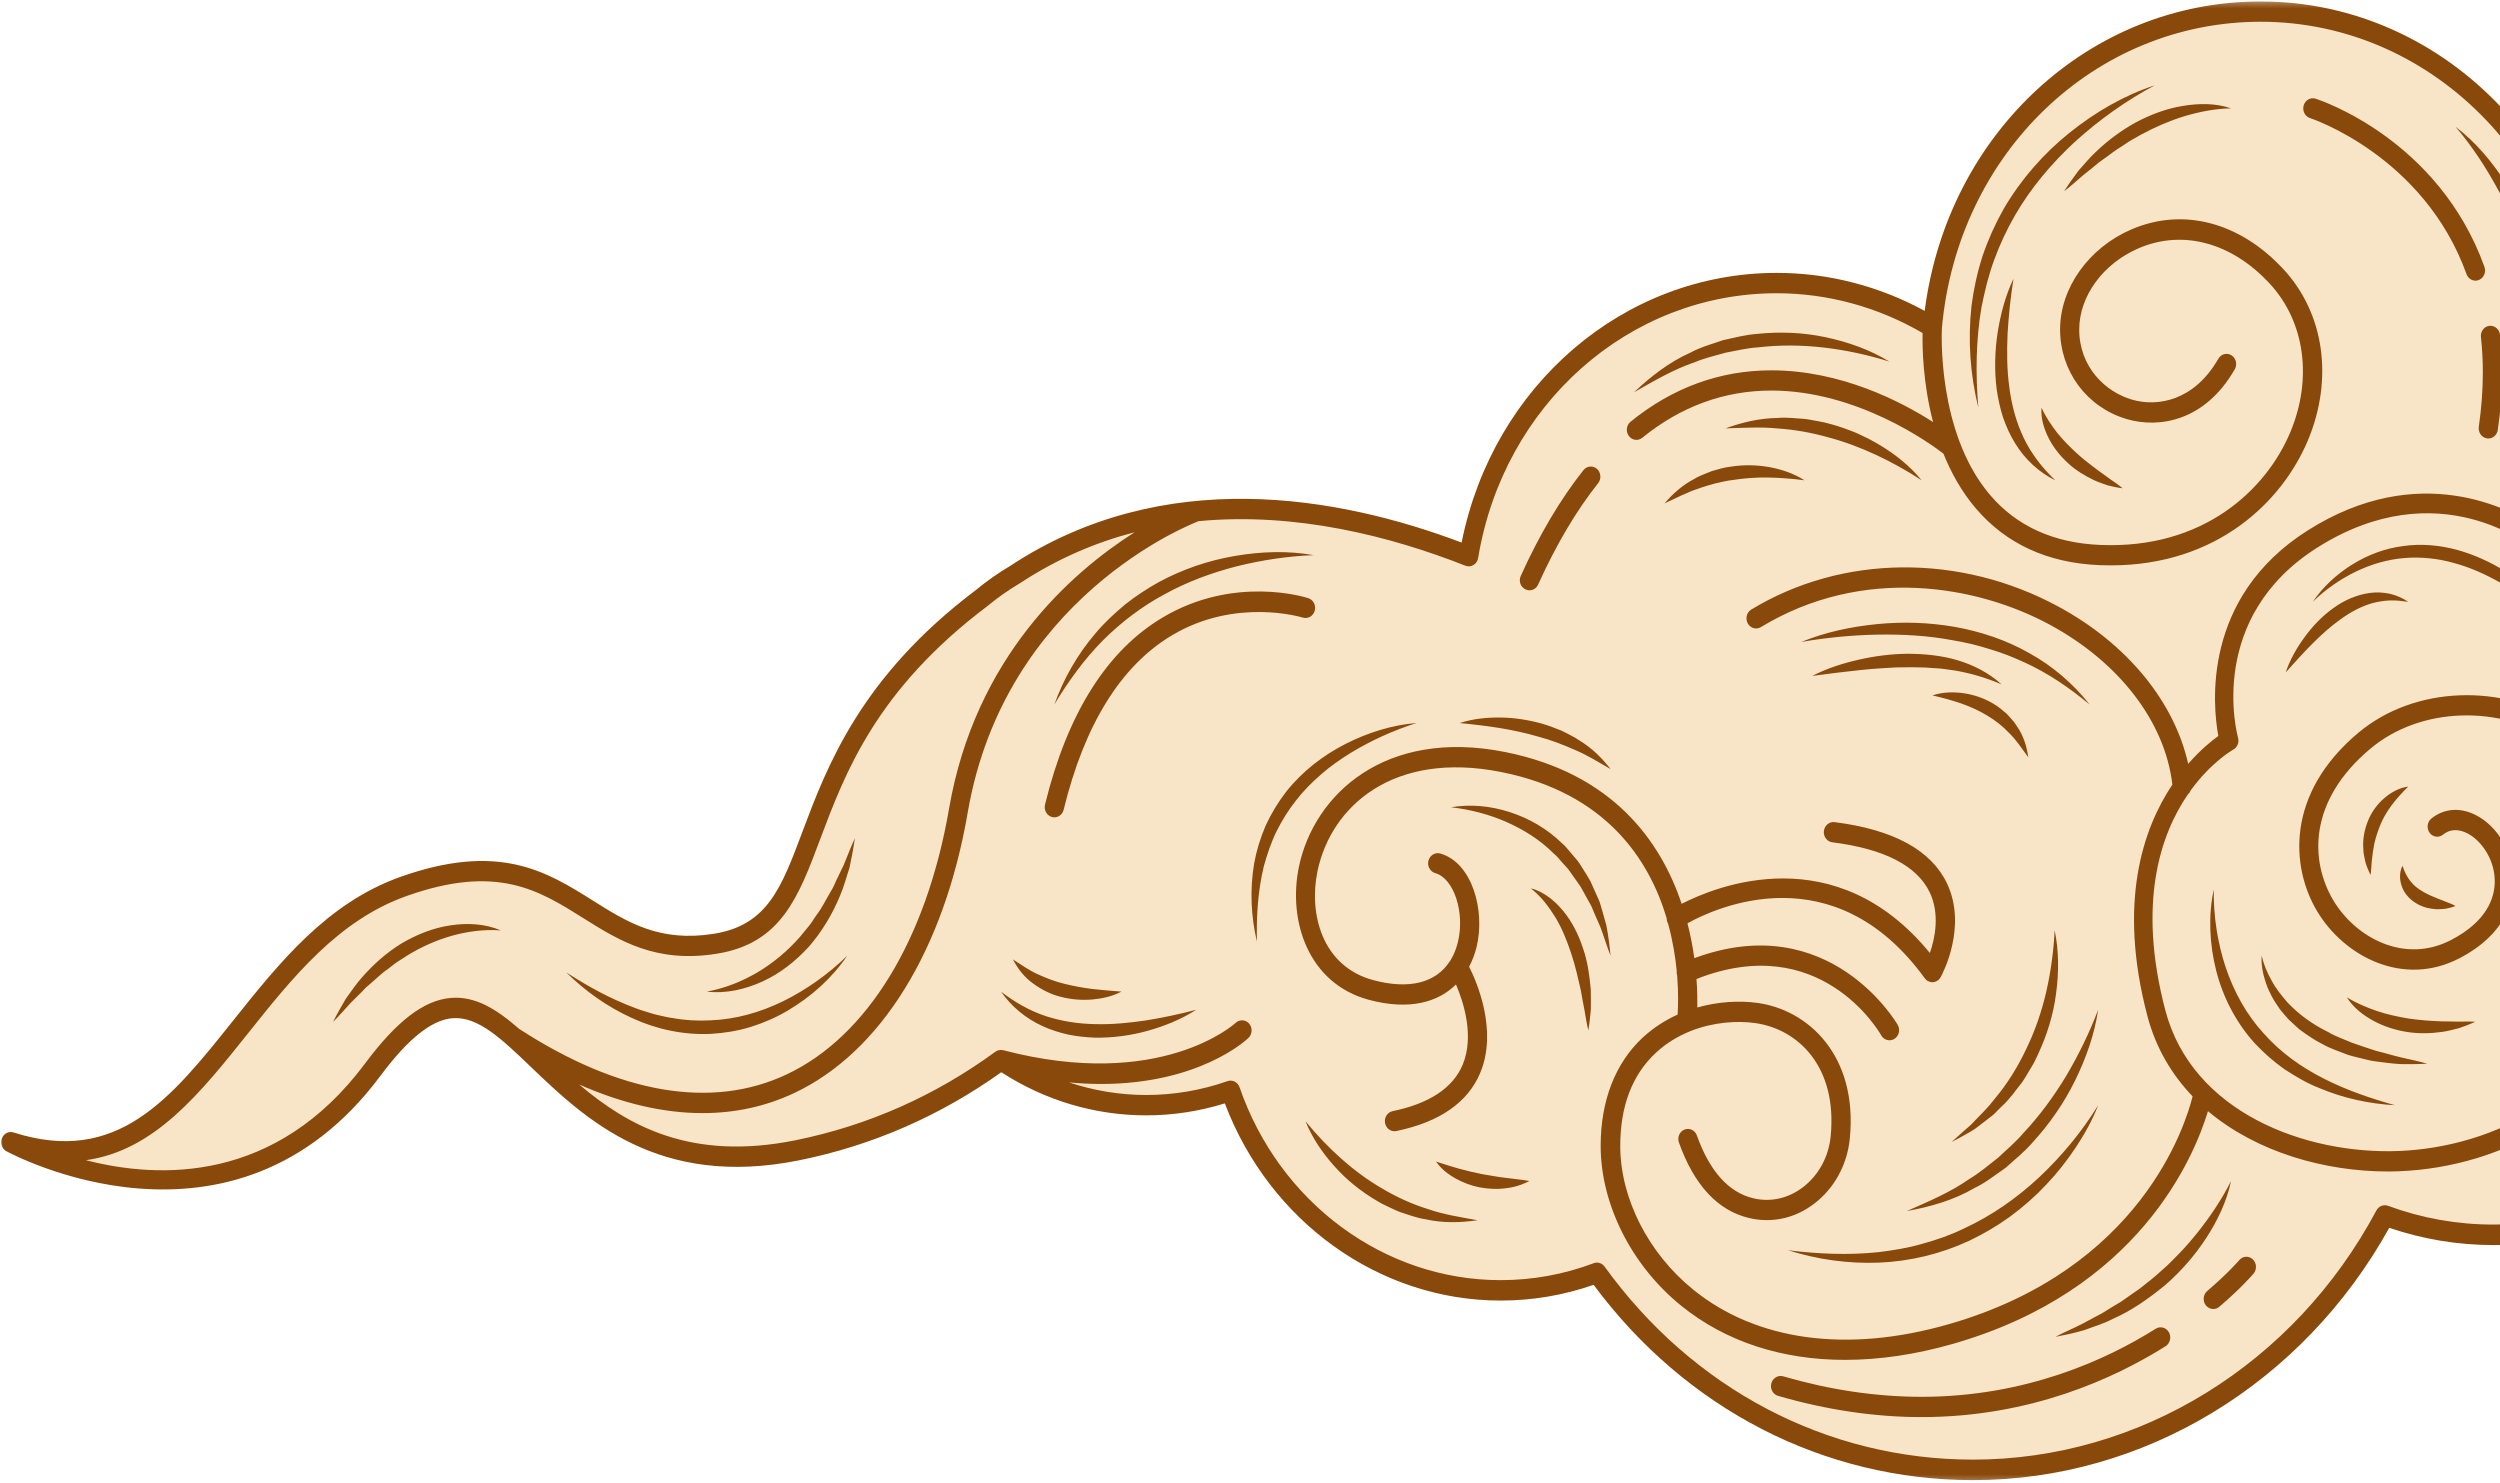 <svg width="440" height="261" viewBox="0 0 440 261" fill="none" xmlns="http://www.w3.org/2000/svg">
<path d="M497.152 156.032C497.152 189.87 471.163 217.296 439.096 217.296C432.409 217.296 425.995 216.08 420.006 213.893C405.734 240.602 378.618 258.653 347.487 258.653C320.46 258.653 296.445 245.039 281.246 223.97C275.934 225.97 270.23 227.061 264.264 227.061C242.404 227.061 223.787 212.439 216.706 191.95C212.028 193.581 207.042 194.485 201.847 194.485C192.421 194.485 183.649 191.558 176.274 186.551C166.781 193.497 154.931 199.482 140.43 202.423C91.892 212.239 91.07 154.079 65.598 188.263C40.129 222.446 1.848 200.993 1.848 200.993C35.067 211.619 41.11 166.645 70.977 156.018C100.845 145.395 102.851 169.833 126.009 166.072C148.063 162.492 135.413 133.473 172.789 105.321C174.674 103.777 176.658 102.37 178.755 101.134C206.503 82.882 238.456 89.939 258.694 97.899C263.217 70.605 285.766 49.841 312.929 49.841C322.929 49.841 332.289 52.66 340.372 57.577C343.124 26.451 367.939 2.083 398.155 2.083C430.222 2.083 456.211 29.509 456.211 63.347C456.211 75.112 453.066 86.094 447.608 95.434C475.637 99.778 497.152 125.251 497.152 156.032Z" fill="#F8E5C8"/>
<mask id="mask0_496_172" style="mask-type:luminance" maskUnits="userSpaceOnUse" x="0" y="0" width="499" height="261">
<path d="M0 0.255H499V260.759H0V0.255Z" fill="white"/>
</mask>
<g mask="url(#mask0_496_172)">
<path d="M450.004 94.088C454.973 84.712 457.586 74.129 457.586 63.325C457.586 28.547 430.805 0.255 397.884 0.255C367.734 0.255 342.748 23.488 338.746 54.718C330.726 50.34 321.78 48.028 312.722 48.028C285.773 48.028 262.756 67.857 257.244 95.492C235.568 87.305 204.81 81.807 177.826 99.576C175.685 100.849 173.614 102.303 171.721 103.874C151.441 119.167 145.539 134.913 141.223 146.397C137.516 156.29 135.061 162.809 125.709 164.333C116.097 165.894 110.386 162.3 104.347 158.501C96.235 153.409 87.854 148.146 70.434 154.347C57.536 158.943 49.151 169.452 41.052 179.603C30.111 193.315 20.67 205.168 2.385 199.312C1.551 199.05 0.663 199.493 0.336 200.337C0.009 201.181 0.336 202.169 1.1 202.598C1.497 202.823 40.916 224.32 66.933 189.375C71.788 182.853 75.923 179.533 79.583 179.211C84.089 178.819 88.237 182.792 93.486 187.828C102.927 196.863 115.85 209.238 140.693 204.206C153.515 201.61 165.467 196.397 176.228 188.709C183.899 193.684 192.699 196.303 201.734 196.303C206.434 196.303 211.074 195.586 215.57 194.196C223.457 215.024 242.758 228.9 264.107 228.9C269.695 228.9 275.194 227.972 280.477 226.129C296.688 247.992 320.968 260.501 347.264 260.501C377.369 260.501 405.298 243.53 420.508 216.096C426.422 218.106 432.574 219.131 438.806 219.131C471.727 219.131 498.505 190.839 498.505 156.062C498.496 125.854 477.809 99.683 450.004 94.088ZM91.345 181.067C87.426 177.64 83.652 175.248 79.291 175.64C74.582 176.055 69.803 179.724 64.263 187.161C48.578 208.226 28.062 207.536 15.117 204.193C27.184 202.514 35.226 192.421 43.633 181.888C51.428 172.106 59.496 161.988 71.506 157.717C87.448 152.038 94.815 156.668 102.613 161.559C108.911 165.513 115.422 169.606 126.217 167.844C137.481 166.012 140.513 157.931 144.353 147.693C148.749 135.995 154.213 121.439 173.738 106.705C175.552 105.204 177.49 103.847 179.551 102.621C186.097 98.313 192.88 95.445 199.695 93.673C188.507 100.789 171.632 115.643 167.034 142.316C163.067 165.358 152.659 182.4 138.461 189.091C125.281 195.315 108.99 192.528 91.345 181.067ZM438.793 215.523C432.473 215.523 426.241 214.417 420.283 212.216C419.506 211.942 418.659 212.273 418.256 213.024C403.811 240.089 376.614 256.893 347.254 256.893C321.611 256.893 297.973 244.505 282.402 222.913C282.075 222.461 281.581 222.213 281.064 222.213C280.87 222.213 280.68 222.246 280.499 222.32C275.225 224.307 269.717 225.305 264.094 225.305C243.624 225.305 225.17 211.667 218.161 191.362C217.847 190.457 216.912 189.972 216.043 190.28C211.413 191.898 206.602 192.719 201.725 192.719C197.069 192.719 192.496 191.945 188.126 190.504C190.096 190.685 191.979 190.779 193.758 190.779C211.02 190.779 219.287 183.104 219.728 182.675C220.416 182.018 220.47 180.89 219.852 180.163C219.233 179.436 218.161 179.379 217.464 180.032C217.34 180.152 204.271 192.076 176.576 184.839C176.443 184.806 176.307 184.792 176.171 184.792C176.139 184.792 176.113 184.792 176.082 184.792C175.958 184.806 175.834 184.816 175.711 184.853C175.685 184.863 175.654 184.863 175.631 184.876C175.495 184.923 175.359 184.997 175.235 185.077C175.225 185.091 175.213 185.091 175.203 185.091C164.589 192.863 152.76 198.099 140.027 200.682C121.64 204.407 110.478 198.122 101.947 190.876C109.529 194.22 116.807 195.908 123.648 195.908C129.369 195.908 134.779 194.732 139.802 192.364C155.034 185.184 166.165 167.178 170.323 142.97C176.836 105.147 209.409 92.316 210.972 91.72C228.154 90.102 244.873 94.423 257.897 99.562C258.373 99.753 258.89 99.707 259.331 99.445C259.768 99.184 260.073 98.732 260.152 98.206C264.614 71.214 286.708 51.612 312.688 51.612C321.678 51.612 330.532 54.038 338.375 58.611C338.318 61.144 338.419 67.395 340.224 74.286C334.601 70.678 324.009 65.18 311.765 65.18C302.704 65.18 294.358 68.226 286.978 74.226C286.233 74.832 286.1 75.951 286.674 76.725C287.238 77.509 288.307 77.653 289.039 77.046C295.823 71.536 303.472 68.738 311.765 68.738C326.917 68.738 339.783 78.092 342.047 79.844C343.401 83.211 345.237 86.531 347.749 89.482C353.077 95.73 360.412 99.1 369.561 99.469C370.214 99.492 370.855 99.505 371.499 99.505C390.212 99.505 401.648 88.293 406.177 77.532C410.727 66.715 409.085 55.17 401.908 47.411C394.224 39.09 384.206 36.46 375.127 40.376C367.624 43.602 362.575 50.684 362.575 57.978C362.575 65.345 367.275 71.68 374.28 73.75C380.083 75.462 388.129 74.058 393.32 64.99C393.806 64.145 393.549 63.05 392.746 62.537C391.947 62.025 390.91 62.299 390.425 63.144C386.214 70.5 379.792 71.68 375.184 70.323C370.585 68.966 365.943 64.631 365.943 57.991C365.943 52.122 370.148 46.386 376.389 43.696C384.162 40.353 392.791 42.684 399.473 49.921C405.669 56.621 407.046 66.654 403.078 76.105C398.854 86.162 387.856 96.661 369.685 95.911C361.484 95.576 354.948 92.624 350.261 87.127C340.82 76.058 341.755 58.135 341.778 57.706C344.549 26.976 368.648 3.827 397.884 3.827C428.934 3.827 454.206 30.51 454.206 63.325C454.206 73.727 451.637 83.901 446.769 92.862C441.803 89.542 425.702 80.963 406.142 93.365C387.419 105.231 389.467 124.333 390.425 129.532C389.242 130.377 387.26 131.985 385.119 134.437C382.665 123.476 374.394 113.335 362.305 106.775C344.955 97.375 324.234 97.566 308.226 107.278C307.414 107.764 307.135 108.859 307.607 109.717C308.067 110.574 309.104 110.869 309.916 110.37C327.875 99.482 347.962 103.016 360.774 109.955C373.043 116.594 381.054 127.094 382.338 138.089C377.153 145.837 372.694 158.859 377.933 178.782C379.417 184.437 382.237 189.137 385.896 192.957C384.647 198.015 376.76 223.416 342.872 233.091C325.09 238.173 309.174 236.005 298.03 226.997C290.099 220.581 285.164 210.883 285.164 201.694C285.164 194.672 287.27 189.161 291.427 185.292C293.263 183.58 295.347 182.354 297.478 181.496C297.5 181.486 297.535 181.472 297.557 181.459C301.499 179.901 305.647 179.616 308.857 180.055C316.382 181.08 323.425 187.65 322.195 200.029C321.837 203.62 320.045 206.893 317.286 208.977C314.692 210.94 311.593 211.62 308.565 210.893C304.239 209.858 300.903 206.146 298.648 199.838C298.322 198.91 297.342 198.457 296.476 198.802C295.598 199.148 295.157 200.183 295.496 201.097C298.176 208.598 302.324 213.061 307.832 214.37C311.819 215.322 315.887 214.441 319.268 211.868C322.817 209.181 325.116 205.004 325.566 200.384C327.019 185.697 318.152 177.71 309.297 176.511C306.266 176.092 302.501 176.246 298.728 177.318C298.75 176.022 298.728 174.307 298.582 172.307C320.27 163.737 330.659 181.449 331.097 182.223C331.414 182.782 331.975 183.091 332.549 183.091C332.844 183.091 333.149 183.007 333.418 182.843C334.217 182.34 334.487 181.245 334.005 180.39C333.881 180.176 322.049 159.774 298.198 168.642C297.941 166.725 297.545 164.655 296.993 162.501C301.896 159.774 322.737 150.112 338.759 172.176C338.768 172.189 338.781 172.199 338.793 172.213C338.86 172.297 338.927 172.38 339.006 172.451C339.041 172.487 339.073 172.511 339.12 172.534C339.164 172.571 339.196 172.605 339.244 172.628C339.266 172.642 339.275 172.642 339.298 172.652C339.39 172.702 339.478 172.735 339.57 172.772C339.615 172.786 339.65 172.809 339.694 172.819C339.818 172.856 339.951 172.866 340.087 172.879H340.1H340.11C340.268 172.879 340.427 172.843 340.582 172.796C340.63 172.786 340.684 172.759 340.731 172.735C340.842 172.688 340.944 172.628 341.045 172.558C341.067 172.534 341.102 172.534 341.124 172.511C341.159 172.487 341.181 172.451 341.213 172.414C341.248 172.38 341.283 172.357 341.315 172.32C341.394 172.226 341.473 172.129 341.53 172.022C341.54 172.012 341.552 171.998 341.552 171.985C341.552 171.985 341.565 171.975 341.565 171.962C341.835 171.476 346.284 163.154 342.691 155.526C339.919 149.646 333.26 146.005 322.883 144.695C321.983 144.564 321.114 145.278 321.003 146.256C320.888 147.231 321.554 148.122 322.477 148.243C331.639 149.399 337.417 152.373 339.65 157.097C341.438 160.893 340.56 165.121 339.659 167.727C323.064 147.445 302.13 155.908 295.969 159.074C292.296 148.089 283.88 136.139 264.884 132.353C243.76 128.139 231.275 139.851 228.617 152.514C226.635 161.978 230.193 173.057 240.865 175.951C248.143 177.915 253.144 176.33 256.255 173.271C257.606 176.427 259.508 182.377 257.438 187.375C255.735 191.459 251.59 194.22 245.101 195.563C244.188 195.754 243.589 196.695 243.769 197.66C243.928 198.514 244.638 199.097 245.428 199.097C245.539 199.097 245.64 199.087 245.755 199.064C253.382 197.479 258.348 194.029 260.523 188.816C263.612 181.412 259.971 172.94 258.563 170.142C259.137 169.06 259.566 167.915 259.86 166.749C261.471 160.253 259.08 151.791 253.483 150.219C252.579 149.968 251.656 150.528 251.409 151.479C251.162 152.43 251.701 153.409 252.605 153.67C255.906 154.598 257.866 160.631 256.581 165.844C256.286 167.037 255.858 168.082 255.306 168.987C255.262 169.047 255.218 169.117 255.173 169.178C252.728 172.987 247.997 174.199 241.676 172.498C232.695 170.072 230.307 160.846 231.883 153.301C234.284 141.898 245.212 132.092 264.218 135.878C282.605 139.543 290.244 151.231 293.333 161.61C293.333 161.928 293.409 162.24 293.568 162.538C293.581 162.548 293.581 162.561 293.59 162.571C294.402 165.546 294.865 168.394 295.1 170.869C295.068 171.141 295.09 171.429 295.179 171.7C295.426 174.806 295.347 177.235 295.258 178.568C293.105 179.543 291.012 180.866 289.128 182.601C284.286 187.114 281.717 193.707 281.717 201.68C281.717 211.965 287.159 222.749 295.902 229.818C303.697 236.126 313.588 239.339 324.732 239.339C330.726 239.339 337.09 238.411 343.671 236.531C376.354 227.198 386.134 203.727 388.602 195.563C397.243 202.836 409.266 206.179 420.216 206.179C420.936 206.179 421.656 206.169 422.366 206.133C439.741 205.429 461.664 195.814 466.272 171.034C469.888 151.576 464.696 135.72 451.998 127.556C440.449 120.119 424.935 120.715 415.088 128.95C402.267 139.687 403.158 152.598 407.823 160.394C412.532 168.26 422.896 173.831 432.857 168.655C441.194 164.323 442.443 158.31 442.456 155.11C442.456 150.313 439.729 145.539 435.809 143.492C433.037 142.042 430.164 142.256 427.922 144.065C427.177 144.662 427.044 145.777 427.605 146.564C428.169 147.348 429.238 147.492 429.971 146.896C431.506 145.66 433.171 146.099 434.309 146.695C436.688 147.935 439.085 151.231 439.076 155.11C439.076 158.002 437.734 162.142 431.369 165.452C423.191 169.7 414.606 165.037 410.683 158.491C406.583 151.633 406.142 141.017 417.197 131.757C425.972 124.414 439.865 123.938 450.242 130.615C456.942 134.936 467.512 145.837 462.949 170.357C458.725 193.087 438.365 201.918 422.233 202.575C405.726 203.218 385.817 195.777 381.098 177.817C376.094 158.789 380.309 146.765 385.062 139.817C385.278 139.636 385.446 139.399 385.548 139.127C389.064 134.283 392.702 132.129 393.063 131.924C393.774 131.532 394.123 130.665 393.898 129.841C393.66 128.986 388.376 108.728 407.81 96.397C429.238 82.819 445.485 96.209 446.173 96.779C446.186 96.792 446.195 96.792 446.208 96.802C446.239 96.826 446.274 96.849 446.309 96.876C446.388 96.933 446.465 96.983 446.544 97.016C446.579 97.03 446.623 97.053 446.658 97.063C446.747 97.1 446.839 97.124 446.928 97.147C446.95 97.147 446.972 97.16 446.994 97.171C474.397 101.432 495.048 126.725 495.048 156.025C495.115 188.839 469.843 215.523 438.793 215.523ZM396.488 221.64C397.186 222.297 397.243 223.426 396.622 224.163C396.533 224.26 394.494 226.675 390.596 229.995C390.279 230.257 389.908 230.387 389.537 230.387C389.039 230.387 388.557 230.163 388.218 229.721C387.631 228.96 387.745 227.831 388.478 227.211C392.137 224.092 394.088 221.808 394.11 221.784C394.719 221.047 395.791 220.987 396.488 221.64ZM381.729 234.484C382.202 235.329 381.942 236.424 381.143 236.933C372.095 242.625 357.304 249.409 338.194 249.409C329.949 249.409 321.453 248.146 312.935 245.67C312.034 245.409 311.505 244.421 311.752 243.479C311.999 242.528 312.935 241.982 313.826 242.23C322.049 244.622 330.241 245.838 338.185 245.838C356.524 245.838 370.722 239.329 379.395 233.865C380.207 233.352 381.244 233.627 381.729 234.484ZM267.655 101.361C270.935 94.102 274.642 87.841 278.685 82.748C279.281 81.998 280.353 81.891 281.064 82.52C281.771 83.15 281.872 84.283 281.276 85.033C277.423 89.887 273.862 95.897 270.709 102.886C270.414 103.526 269.818 103.898 269.187 103.898C268.94 103.898 268.692 103.837 268.467 103.717C267.611 103.325 267.25 102.253 267.655 101.361ZM406.57 20.785C405.682 20.5 405.175 19.502 405.444 18.56C405.714 17.619 406.662 17.083 407.553 17.371C408.431 17.656 429.194 24.547 437.262 46.969C437.588 47.887 437.16 48.922 436.282 49.278C436.079 49.361 435.876 49.398 435.685 49.398C435.007 49.398 434.366 48.956 434.106 48.242C426.616 27.438 406.773 20.845 406.57 20.785ZM439.998 58.919C440.236 61.063 440.36 63.298 440.36 65.549C440.36 68.799 440.113 72.202 439.615 75.653C439.491 76.534 438.771 77.177 437.95 77.177C437.87 77.177 437.778 77.164 437.69 77.154C436.767 77.01 436.136 76.095 436.269 75.117C436.741 71.834 436.979 68.608 436.979 65.535C436.979 63.432 436.868 61.334 436.643 59.324C436.529 58.35 437.195 57.455 438.127 57.348C439.053 57.241 439.887 57.944 439.998 58.919ZM206.31 111.787C197.298 117.144 190.873 127.486 187.2 142.517C187.01 143.328 186.322 143.851 185.567 143.851C185.434 143.851 185.285 143.837 185.139 143.791C184.238 143.543 183.696 142.578 183.921 141.613C187.844 125.569 194.827 114.477 204.699 108.635C217.248 101.207 229.733 105.097 230.263 105.278C231.151 105.563 231.658 106.561 231.389 107.502C231.119 108.444 230.171 108.98 229.283 108.692C229.102 108.645 217.552 105.11 206.31 111.787ZM486.664 156.528C486.641 157.992 486.619 159.456 486.562 160.916C486.236 163.821 485.931 166.739 485.493 169.606C484.885 172.451 484.276 175.295 483.578 178.092C483.79 175.188 484.095 172.307 484.399 169.452C484.58 166.571 484.637 163.704 484.818 160.836C484.682 155.121 484.571 149.372 483.318 143.851C482.237 138.316 480.4 132.926 477.549 128.129L476.424 126.367L475.859 125.486L475.228 124.665L473.956 123.01C473.516 122.474 473.021 121.998 472.558 121.475C470.668 119.452 468.537 117.63 466.136 116.216C468.752 117.144 471.128 118.762 473.29 120.608C475.488 122.44 477.324 124.712 479.005 127.08C479.836 128.273 480.515 129.579 481.247 130.842C481.932 132.139 482.452 133.519 483.071 134.852C483.216 135.198 483.388 135.519 483.499 135.878L484.479 139.053C484.682 139.757 484.942 140.457 485.1 141.174L485.528 143.338L485.931 145.516C486.08 146.243 486.213 146.97 486.248 147.707L486.632 152.112C486.778 153.586 486.664 155.064 486.664 156.528ZM479.994 145.221C481.269 149.67 481.685 154.347 481.65 158.953C481.65 163.583 480.93 168.156 480.007 172.642C479.455 174.856 478.834 177.057 478.193 179.235C477.416 181.379 476.639 183.506 475.77 185.59C476.164 183.342 476.649 181.127 477.121 178.926L478.282 172.273C478.834 167.821 479.443 163.382 479.398 158.92C479.465 154.477 479.173 150.015 478.295 145.673C477.797 143.516 477.293 141.352 476.49 139.281C475.748 137.184 474.825 135.151 473.595 133.281C475.206 134.816 476.436 136.782 477.483 138.792C478.035 139.79 478.428 140.876 478.891 141.935C479.332 143.017 479.623 144.126 479.994 145.221ZM473.608 170.142C474.204 171.546 474.419 173.117 474.473 174.665C474.521 175.449 474.442 176.223 474.407 176.997C474.35 177.784 474.194 178.544 474.08 179.318C473.493 182.4 472.231 185.281 470.699 187.925C469.945 189.255 469.044 190.481 468.143 191.697C467.703 192.313 467.173 192.849 466.691 193.422C466.193 193.992 465.686 194.541 465.178 195.087C464.097 196.112 462.993 197.111 461.867 198.062C460.672 198.933 459.489 199.814 458.262 200.598C459.185 199.409 460.155 198.3 461.122 197.208C462.058 196.076 462.962 194.92 463.894 193.828C465.619 191.483 467.398 189.208 468.797 186.685C470.271 184.223 471.524 181.616 472.402 178.853C472.796 177.462 473.189 176.055 473.382 174.605C473.617 173.141 473.719 171.667 473.608 170.142ZM458.262 110.658C455.829 108.169 453.058 106.169 450.039 104.826C448.529 104.159 446.972 103.609 445.383 103.264C443.82 102.933 442.139 102.671 440.642 102.718C440.449 102.718 440.281 102.681 440.122 102.588L440.1 102.574C437.465 101.087 434.715 99.837 431.855 99.077C430.434 98.671 428.981 98.397 427.516 98.256C426.051 98.112 424.586 98.088 423.121 98.219C420.194 98.47 417.308 99.301 414.581 100.624C411.866 101.958 409.297 103.717 407.046 105.921C408.847 103.264 411.257 101.063 413.962 99.375C416.667 97.683 419.731 96.517 422.908 96.112C426.073 95.65 429.33 95.934 432.416 96.769C435.413 97.599 438.286 98.896 440.924 100.551C442.659 100.635 444.235 100.919 445.824 101.408C447.502 101.921 449.125 102.598 450.647 103.492C453.711 105.217 456.337 107.717 458.262 110.658ZM420.666 104.514C421.814 104.802 422.886 105.264 423.844 105.921C422.705 105.764 421.634 105.633 420.565 105.683C419.493 105.73 418.469 105.908 417.466 106.169C415.472 106.752 413.613 107.777 411.879 109.037C408.374 111.549 405.387 114.893 402.279 118.347C403.043 116.085 404.226 114.011 405.625 112.109C407.023 110.206 408.666 108.467 410.604 107.073C412.519 105.67 414.774 104.658 417.14 104.35C418.323 104.192 419.515 104.266 420.666 104.514ZM408.971 189.828C412.925 191.851 417.162 193.292 421.523 194.518C417.026 194.28 412.532 193.315 408.273 191.529C406.11 190.709 404.103 189.493 402.133 188.233C400.205 186.886 398.413 185.305 396.78 183.556C393.571 179.995 391.25 175.556 390.054 170.856C388.862 166.166 388.636 161.204 389.616 156.551C389.569 161.298 390.292 165.951 391.735 170.296C393.197 174.628 395.417 178.628 398.426 181.901C401.379 185.235 405.029 187.828 408.971 189.828ZM402.527 176.353C404.601 178.581 407.077 180.33 409.782 181.65C411.067 182.437 412.519 182.89 413.905 183.506C415.326 184.032 416.778 184.471 418.221 184.96C419.696 185.305 421.174 185.781 422.671 186.126C424.171 186.461 425.69 186.779 427.199 187.208C425.645 187.305 424.091 187.292 422.512 187.281C420.958 187.198 419.391 186.97 417.837 186.769C417.061 186.662 416.293 186.434 415.529 186.256C414.761 186.055 413.984 185.901 413.23 185.65C411.742 185.054 410.211 184.591 408.79 183.781C407.337 183.067 405.996 182.116 404.667 181.151L402.841 179.472C402.267 178.866 401.75 178.213 401.22 177.57C400.757 176.856 400.262 176.189 399.869 175.439C399.495 174.675 399.102 173.938 398.842 173.131C398.29 171.546 397.941 169.868 398.055 168.203C398.426 169.797 399.044 171.271 399.834 172.628C400.554 174.008 401.547 175.201 402.527 176.353ZM413.049 175.533C414.806 176.605 416.598 177.342 418.411 177.962C420.238 178.568 422.084 178.96 423.968 179.271C425.848 179.543 427.751 179.687 429.692 179.757C430.659 179.794 431.629 179.757 432.619 179.807C433.611 179.807 434.591 179.757 435.628 179.831C434.702 180.27 433.745 180.628 432.777 180.96C431.797 181.198 430.805 181.486 429.793 181.616C427.776 181.901 425.69 181.948 423.65 181.627C421.611 181.305 419.594 180.675 417.749 179.677C415.922 178.688 414.187 177.355 413.049 175.533ZM423.844 138.434C422.728 139.543 421.748 140.615 420.901 141.757C420.057 142.899 419.36 144.102 418.852 145.385C418.358 146.672 417.904 147.992 417.714 149.445C417.635 149.801 417.59 150.159 417.555 150.528L417.422 151.646C417.343 152.407 417.352 153.171 417.219 153.992C416.858 153.288 416.553 152.538 416.318 151.764C416.169 150.98 415.922 150.169 415.944 149.348C415.811 147.693 416.147 145.992 416.778 144.434C417.409 142.863 418.434 141.506 419.651 140.457C420.869 139.412 422.312 138.648 423.844 138.434ZM426.444 156.93C426.828 157.194 427.291 157.358 427.719 157.596L429.115 158.179C429.612 158.337 430.094 158.574 430.602 158.762C431.109 158.953 431.639 159.144 432.168 159.456C431.629 159.68 431.065 159.801 430.491 159.931C429.926 160.012 429.34 160.025 428.766 160.025C428.192 159.988 427.605 159.881 427.021 159.75C426.444 159.549 425.87 159.382 425.331 159.027C424.25 158.407 423.257 157.405 422.772 156.146C422.287 154.896 422.255 153.492 422.842 152.384C423.597 154.729 424.811 156.015 426.444 156.93ZM369.279 194.518C368.264 197.158 366.869 199.623 365.324 201.968C363.758 204.313 362.023 206.524 360.085 208.548C358.17 210.595 356.052 212.441 353.809 214.096C351.558 215.737 349.145 217.141 346.646 218.344C341.619 220.689 336.177 221.999 330.726 222.223C325.271 222.437 319.829 221.677 314.682 220.035C320.023 220.712 325.35 220.927 330.602 220.38C333.215 220.045 335.819 219.654 338.34 218.903C340.877 218.213 343.366 217.345 345.732 216.179C350.521 213.965 354.938 210.883 358.893 207.205C362.822 203.503 366.361 199.265 369.279 194.518ZM363.669 189.328C365.832 185.66 367.725 181.804 369.279 177.71C368.626 182.079 367.129 186.293 365.178 190.243C363.228 194.206 360.682 197.848 357.732 201.074C356.289 202.729 354.599 204.109 352.966 205.55C351.174 206.762 349.496 208.156 347.546 209.074C343.829 211.251 339.681 212.417 335.594 213.144C339.456 211.452 343.265 209.848 346.677 207.452C348.447 206.394 350.026 205.027 351.659 203.764C353.169 202.337 354.767 201.014 356.121 199.409C358.969 196.384 361.471 192.97 363.669 189.328ZM345.834 199.73C345.057 200.169 344.267 200.588 343.49 200.99C344.156 200.374 344.819 199.764 345.485 199.181C346.138 198.575 346.858 198.076 347.432 197.385C348.662 196.112 349.934 194.896 350.993 193.483C353.258 190.802 355.129 187.791 356.626 184.601C358.17 181.436 359.331 178.045 360.142 174.544C360.942 171.034 361.436 167.429 361.617 163.727C362.385 167.355 362.372 171.178 361.864 174.889C361.382 178.628 360.244 182.27 358.642 185.663L358.037 186.936C357.821 187.352 357.561 187.744 357.326 188.149C356.828 188.933 356.4 189.781 355.849 190.531C354.701 191.995 353.641 193.529 352.268 194.756L351.298 195.73C350.984 196.065 350.645 196.374 350.273 196.635L348.12 198.29C347.41 198.873 346.611 199.278 345.834 199.73ZM330.421 111.693C325.959 111.787 321.488 112.202 317.013 112.99C321.263 111.251 325.779 110.3 330.329 109.847C334.893 109.395 339.523 109.539 344.077 110.336C348.615 111.157 353.09 112.631 357.155 114.953C361.246 117.204 364.887 120.333 367.792 124.012C364.221 121.047 360.456 118.477 356.391 116.618C354.361 115.68 352.29 114.859 350.159 114.239C348.041 113.559 345.891 113.05 343.706 112.692C339.333 111.857 334.871 111.619 330.421 111.693ZM342.092 117.737C341.407 117.62 340.709 117.63 340.021 117.573C339.672 117.549 339.333 117.512 338.984 117.489L337.937 117.465C337.236 117.465 336.551 117.415 335.851 117.442L333.757 117.465L331.661 117.583C330.263 117.656 328.855 117.787 327.447 117.928C324.64 118.226 321.814 118.571 318.951 118.963C321.554 117.62 324.348 116.738 327.177 116.095C330.015 115.452 332.911 115.084 335.828 115.06C338.746 115.084 341.698 115.358 344.537 116.202C347.365 117.06 350.08 118.44 352.268 120.45C349.573 119.285 346.902 118.511 344.166 118.025C343.468 117.928 342.78 117.844 342.092 117.737ZM251.33 212.799C254.124 213.774 257.041 214.213 260.051 214.762C257.063 215.201 253.933 215.285 250.914 214.595C249.37 214.38 247.917 213.798 246.43 213.332C245.698 213.061 245.009 212.692 244.289 212.37C243.566 212.059 242.881 211.68 242.215 211.275C239.51 209.667 237.011 207.68 234.903 205.312C232.784 202.967 230.961 200.3 229.765 197.339C231.75 199.764 233.856 201.968 236.108 203.968C238.362 205.965 240.763 207.741 243.31 209.205C245.843 210.715 248.526 211.928 251.33 212.799ZM264.906 207.288C266.292 207.489 267.69 207.586 269.178 207.858C267.836 208.561 266.384 209 264.896 209.144C263.409 209.345 261.9 209.238 260.422 208.977C258.947 208.692 257.517 208.146 256.185 207.419C254.869 206.682 253.629 205.727 252.738 204.431C255.567 205.382 258.148 206.122 260.84 206.645C262.179 206.859 263.533 207.134 264.906 207.288ZM283.461 168.213C282.786 166.524 282.291 164.799 281.66 163.144L280.601 160.729L280.093 159.513C279.903 159.121 279.665 158.752 279.462 158.37C279.034 157.62 278.619 156.859 278.213 156.099C277.74 155.382 277.22 154.705 276.735 154.002C276.478 153.67 276.262 153.288 276.002 152.966L275.159 152.028C274.572 151.419 274.09 150.705 273.424 150.196C271.058 147.814 268.185 146.028 265.144 144.672C262.077 143.328 258.789 142.471 255.376 142.079C258.789 141.496 262.359 141.841 265.727 142.933C269.098 144.018 272.32 145.874 274.934 148.434C275.282 148.732 275.609 149.05 275.891 149.422L276.782 150.467L277.67 151.516C277.953 151.884 278.19 152.276 278.438 152.668C278.923 153.456 279.43 154.229 279.881 155.027C280.274 155.861 280.645 156.705 281.016 157.549C281.197 157.978 281.4 158.384 281.558 158.812L281.952 160.132L282.697 162.776C283.068 164.585 283.283 166.417 283.461 168.213ZM279.969 174.106C280.004 175.318 280.014 176.534 279.982 177.747C279.868 178.96 279.757 180.163 279.541 181.352C279.259 180.163 279.069 178.983 278.875 177.817C278.663 176.652 278.416 175.509 278.235 174.353C277.715 172.082 277.233 169.831 276.487 167.69C275.777 165.536 274.934 163.442 273.785 161.513C272.612 159.62 271.271 157.787 269.425 156.36C270.563 156.598 271.623 157.191 272.59 157.894C273.085 158.239 273.513 158.655 273.963 159.06C274.404 159.479 274.788 159.955 275.194 160.407C276.735 162.31 277.842 164.561 278.606 166.893C279.418 169.224 279.757 171.677 279.969 174.106ZM111.264 179.188C106.938 177.235 103.019 174.461 99.648 171.131C103.58 173.677 107.649 175.901 111.895 177.449C112.945 177.864 114.036 178.139 115.108 178.484C115.647 178.638 116.199 178.735 116.741 178.866C117.28 178.997 117.832 179.117 118.387 179.174C120.572 179.58 122.801 179.7 125.012 179.58C129.439 179.426 133.799 178.186 137.865 176.199C141.921 174.189 145.729 171.499 149.12 168.203C146.418 172.166 142.767 175.425 138.654 177.854C136.603 179.08 134.395 180.022 132.118 180.745C129.832 181.436 127.466 181.831 125.088 181.962C120.356 182.186 115.567 181.174 111.264 179.188ZM124.39 174.521C127.634 173.938 130.644 172.712 133.403 171.08C136.152 169.439 138.619 167.355 140.76 164.93L142.304 163.047C142.844 162.441 143.227 161.69 143.713 161.037C144.715 159.74 145.412 158.216 146.281 156.789C146.744 156.085 147.001 155.278 147.385 154.538L148.488 152.253C149.132 150.682 149.741 149.087 150.461 147.516C150.214 149.231 149.887 150.943 149.525 152.658C148.986 154.3 148.546 156.015 147.857 157.62C146.519 160.859 144.705 163.905 142.415 166.558C140.072 169.141 137.303 171.332 134.18 172.749C131.094 174.152 127.691 174.926 124.39 174.521ZM88.145 163.75C85.193 163.536 82.32 163.928 79.583 164.678C76.846 165.452 74.233 166.618 71.788 168.095L69.974 169.261C69.365 169.643 68.836 170.152 68.239 170.571C67.031 171.379 66.019 172.464 64.881 173.392C64.294 173.844 63.844 174.437 63.292 174.95L61.703 176.521C60.701 177.627 59.709 178.769 58.618 179.854C59.303 178.474 60.07 177.117 60.86 175.784C61.77 174.544 62.626 173.238 63.654 172.082C65.693 169.75 68.024 167.667 70.659 166.049C73.32 164.487 76.215 163.312 79.247 162.869C82.231 162.407 85.374 162.561 88.145 163.75ZM228.087 140.899C226.759 142.564 225.63 144.387 224.675 146.313C223.717 148.243 223.039 150.313 222.443 152.42C221.406 156.682 221.101 161.181 221.225 165.737C220.166 161.322 219.953 156.621 220.721 152.015C221.136 149.717 221.824 147.469 222.747 145.325C223.717 143.208 224.932 141.208 226.34 139.375C229.204 135.747 232.876 132.936 236.818 130.926C240.763 128.926 245.009 127.593 249.325 127.248C245.2 128.558 241.28 130.343 237.642 132.554C235.838 133.687 234.094 134.899 232.492 136.306C230.894 137.697 229.384 139.208 228.087 140.899ZM263.926 128.129C261.627 127.76 259.305 127.486 256.908 127.261C259.217 126.497 261.649 126.259 264.072 126.283C266.495 126.306 268.918 126.688 271.283 127.331C272.466 127.663 273.614 128.105 274.753 128.568C275.317 128.806 275.856 129.127 276.408 129.402C276.96 129.677 277.502 129.975 278.01 130.343C280.138 131.616 281.952 133.412 283.474 135.365C281.333 134.152 279.361 132.889 277.21 131.995C275.079 131.057 272.939 130.223 270.709 129.64C268.477 128.986 266.212 128.511 263.926 128.129ZM365.347 24.808C361.167 28.641 357.45 33.02 354.599 37.971C353.169 40.447 351.964 43.053 350.971 45.757C349.969 48.457 349.303 51.278 348.729 54.135C347.759 59.884 347.683 65.81 348.187 71.75C346.757 65.978 346.319 59.884 346.982 53.85C347.365 50.849 348.019 47.864 348.954 44.983C349.934 42.115 351.184 39.351 352.661 36.735C355.703 31.545 359.679 27.023 364.23 23.368C368.784 19.726 373.842 16.775 379.249 15.013C374.213 17.693 369.561 21.013 365.347 24.808ZM361.741 84.544C358.915 83.174 356.4 80.879 354.656 78.011C353.765 76.594 353.09 75.033 352.525 73.438C352.008 71.834 351.659 70.165 351.412 68.5C350.993 65.144 351.085 61.777 351.59 58.49C352.11 55.217 352.975 52.005 354.374 49.053C353.867 52.289 353.518 55.502 353.337 58.695C353.191 61.884 353.213 65.06 353.641 68.165C354.035 71.274 354.846 74.296 356.175 77.08C357.507 79.867 359.432 82.343 361.741 84.544ZM362.045 76.142C363.082 77.452 364.256 78.618 365.47 79.737C366.675 80.866 368.029 81.844 369.371 82.879C370.056 83.365 370.754 83.841 371.454 84.376C372.165 84.866 372.885 85.341 373.582 85.938C372.704 85.841 371.86 85.639 370.991 85.435C370.17 85.15 369.323 84.876 368.515 84.497C366.926 83.71 365.347 82.805 364.005 81.546C362.654 80.32 361.462 78.856 360.593 77.177C359.749 75.509 359.15 73.629 359.308 71.75C360.063 73.415 361.021 74.819 362.045 76.142ZM439.583 33.247C437.474 29.391 435.064 25.689 432.181 22.323C435.695 24.976 438.613 28.473 441.058 32.272C443.503 36.078 445.507 40.222 446.893 44.601C448.212 48.993 449.249 53.515 449.439 58.108C449.699 60.397 449.519 62.691 449.496 64.976C449.36 67.261 449.011 69.522 448.684 71.76C448.516 69.475 448.573 67.227 448.393 64.99C448.155 62.752 448.101 60.514 447.705 58.313L447.197 55.003L446.499 51.753C446.309 50.661 445.992 49.599 445.7 48.541C445.383 47.482 445.158 46.4 444.765 45.365L443.706 42.232L442.456 39.187C441.587 37.15 440.62 35.174 439.583 33.247ZM298.198 63.777C294.491 65.036 291.091 67.05 287.587 69.046C290.527 66.263 293.815 63.693 297.545 62.048C299.349 61.063 301.319 60.551 303.247 59.87C305.229 59.432 307.201 58.919 309.228 58.765C313.262 58.35 317.34 58.504 321.294 59.348C325.239 60.182 329.093 61.539 332.54 63.643C328.731 62.443 324.891 61.633 321.025 61.17C317.159 60.728 313.284 60.681 309.453 61.133C307.528 61.241 305.647 61.716 303.754 62.062C301.896 62.584 300.002 63.026 298.198 63.777ZM194.072 112.752C190.819 116.048 188.047 119.867 185.567 123.988C187.2 119.429 189.658 115.13 192.813 111.455C194.367 109.586 196.159 107.954 197.995 106.407C199.876 104.909 201.893 103.599 203.976 102.434C208.178 100.172 212.71 98.635 217.318 97.851C221.926 97.063 226.635 96.886 231.208 97.707C226.6 97.887 222.072 98.578 217.667 99.67C213.271 100.802 208.99 102.373 205.013 104.564C201.014 106.705 197.342 109.479 194.072 112.752ZM201.633 179.603C204.598 179.127 207.547 178.498 210.534 177.724C207.899 179.412 204.978 180.581 201.982 181.426C198.975 182.256 195.855 182.675 192.712 182.628C191.133 182.568 189.566 182.4 188.012 182.092C186.468 181.734 184.936 181.271 183.483 180.591C180.575 179.271 177.997 177.164 176.183 174.521C178.66 176.451 181.298 177.925 184.102 178.853C186.908 179.757 189.826 180.199 192.766 180.246C195.709 180.33 198.671 180.032 201.633 179.603ZM178.279 168.856C179.821 169.844 181.184 170.833 182.716 171.499C184.226 172.189 185.748 172.772 187.346 173.154C188.935 173.546 190.571 173.854 192.236 174.059C193.904 174.246 195.607 174.39 197.386 174.521C195.775 175.365 193.996 175.761 192.214 175.915C190.422 176.055 188.599 175.925 186.82 175.472C185.037 175.057 183.338 174.199 181.838 173.104C180.319 172.045 179.123 170.497 178.279 168.856ZM392.68 19.073C389.841 19.12 387.127 19.666 384.488 20.44C381.863 21.251 379.341 22.333 376.919 23.642L375.114 24.664C374.508 24.999 373.953 25.438 373.37 25.797C372.165 26.5 371.093 27.415 369.932 28.212C369.346 28.594 368.829 29.093 368.264 29.535L366.599 30.865C365.515 31.797 364.459 32.772 363.285 33.663C364.075 32.413 364.931 31.21 365.819 30.035C366.799 28.949 367.734 27.783 368.816 26.785C370.934 24.738 373.313 22.976 375.882 21.549C378.472 20.192 381.231 19.12 384.105 18.654C386.956 18.169 389.943 18.132 392.68 19.073ZM303.697 75.391C306.615 74.333 309.713 73.596 312.856 73.559C314.435 73.415 315.998 73.629 317.578 73.727C318.367 73.807 319.132 73.988 319.909 74.118C320.685 74.236 321.453 74.427 322.22 74.641C323.752 75.046 325.239 75.606 326.705 76.189L328.855 77.214C329.565 77.569 330.241 77.984 330.929 78.38C333.643 80.021 336.177 82.045 338.207 84.531C335.568 82.805 332.889 81.318 330.13 80.035C327.367 78.758 324.539 77.69 321.643 76.939C318.761 76.129 315.808 75.606 312.811 75.405C309.827 75.107 306.808 75.308 303.697 75.391ZM298.886 86.008C296.869 86.661 294.998 87.663 292.959 88.601C294.424 86.876 296.172 85.328 298.198 84.293C299.168 83.676 300.259 83.355 301.309 82.903C302.39 82.591 303.481 82.259 304.61 82.129C306.84 81.784 309.117 81.807 311.324 82.199C313.522 82.591 315.684 83.305 317.578 84.531C315.393 84.246 313.274 84.078 311.165 84.045C309.06 84.008 306.986 84.162 304.937 84.484C303.9 84.591 302.907 84.876 301.883 85.08C300.881 85.378 299.866 85.626 298.886 86.008ZM388.23 217.989C386.201 221.081 383.746 223.868 380.975 226.26C378.146 228.555 375.162 230.685 371.87 232.116C370.294 232.97 368.559 233.446 366.9 234.079C365.201 234.592 363.466 234.96 361.741 235.292C363.32 234.448 364.941 233.794 366.498 232.984L368.806 231.744L369.954 231.138L371.071 230.448C371.813 229.985 372.545 229.533 373.3 229.104L375.431 227.603L376.5 226.866L377.527 226.056C378.203 225.509 378.901 224.997 379.544 224.414L381.491 222.675C382.135 222.082 382.709 221.426 383.34 220.819C384.568 219.57 385.716 218.236 386.822 216.856C389.017 214.082 391.024 211.121 392.667 207.848C391.903 211.499 390.247 214.903 388.23 217.989ZM345.168 123.807C343.547 123.261 341.879 122.795 340.1 122.39C341.844 121.807 343.728 121.75 345.551 121.998C347.388 122.259 349.202 122.869 350.847 123.867C351.682 124.343 352.424 124.973 353.156 125.606C353.495 125.951 353.809 126.33 354.136 126.688C354.475 127.033 354.745 127.449 355.005 127.867C356.131 129.462 356.717 131.402 356.978 133.281C355.839 131.747 354.891 130.259 353.654 129.057C352.481 127.807 351.161 126.772 349.731 125.928C348.301 125.07 346.779 124.367 345.168 123.807Z" fill="#89490B"/>
</g>
</svg>
